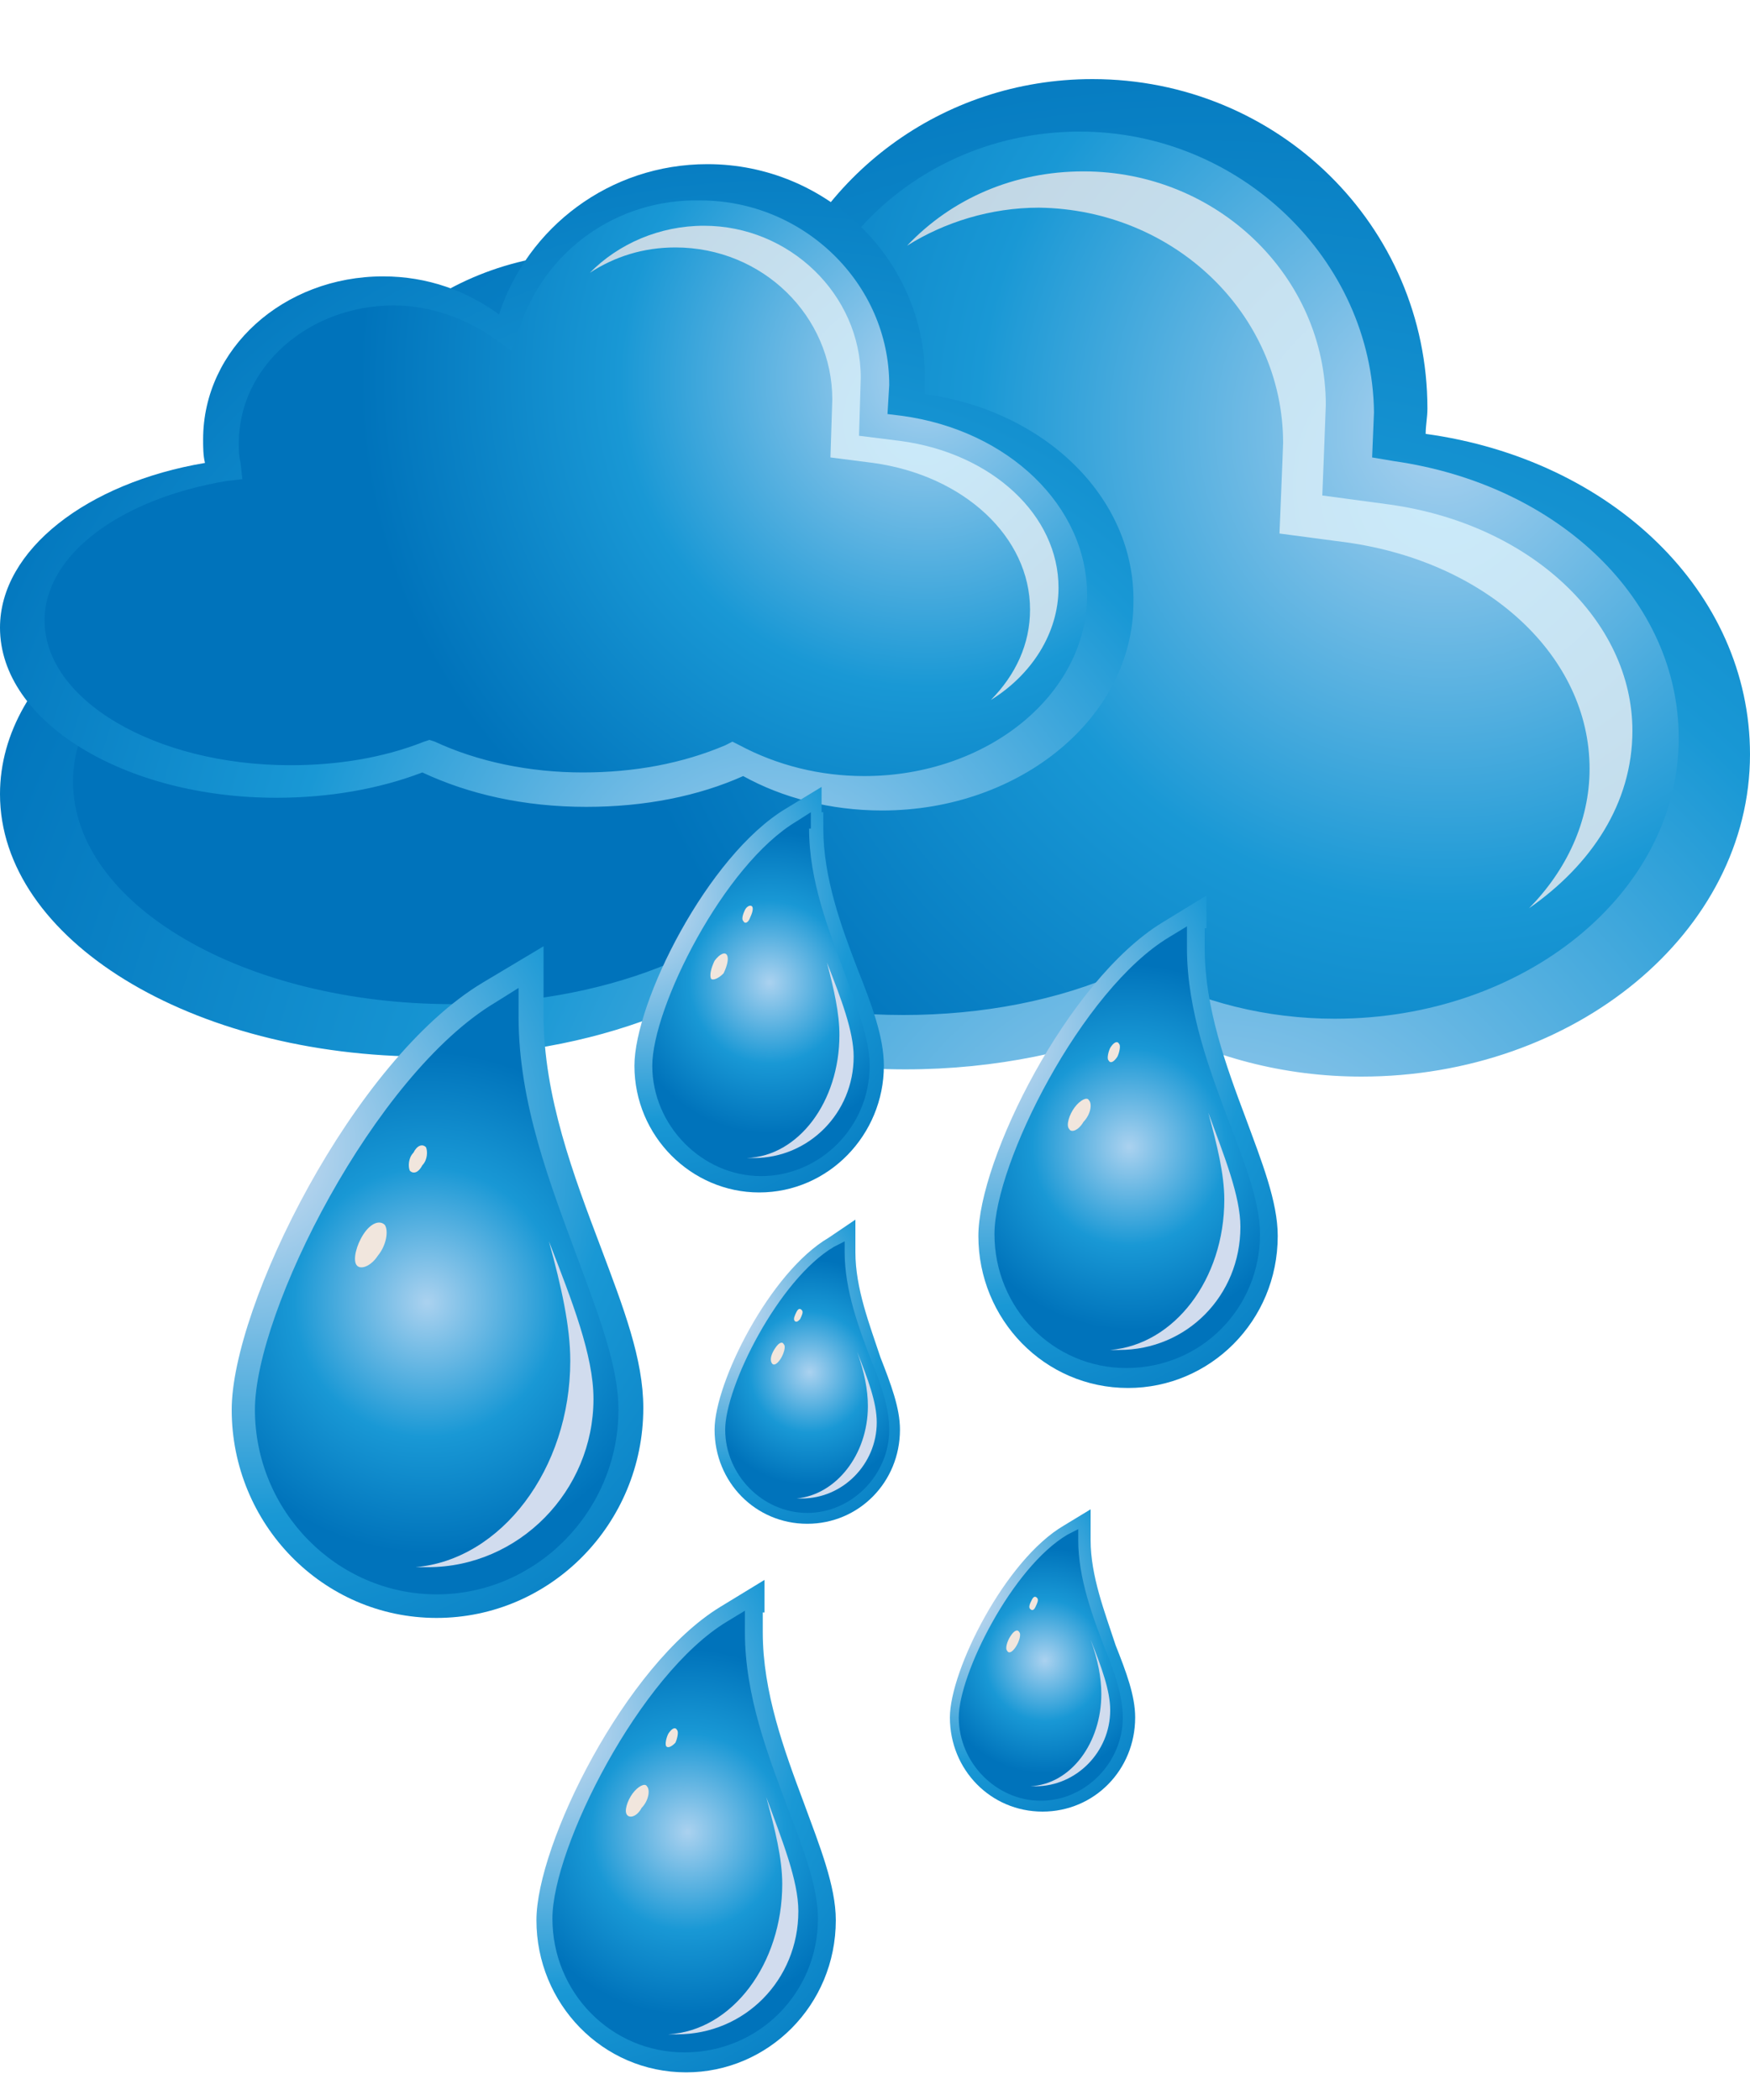 <svg width="15" height="18" viewBox="0 0 15 18" fill="none" xmlns="http://www.w3.org/2000/svg">
<path d="M12.22 3.719C12.22 3.642 12.235 3.58 12.235 3.502C12.235 1.935 10.952 0.678 9.364 0.678C8.065 0.678 6.981 1.516 6.614 2.664C6.202 2.354 5.667 2.168 5.087 2.168C3.773 2.168 2.688 3.13 2.688 4.309C2.688 4.418 2.704 4.511 2.719 4.619C1.161 4.883 0 5.752 0 6.807C0 8.049 1.634 9.057 3.666 9.057C4.384 9.057 5.041 8.933 5.606 8.716C6.217 8.995 6.95 9.166 7.76 9.166C8.539 9.166 9.241 9.011 9.837 8.763C10.372 9.057 10.998 9.228 11.67 9.228C13.503 9.228 15 7.987 15 6.466C15 5.069 13.809 3.937 12.22 3.719Z" fill="url(#paint0_radial)"/>
<path d="M6.858 2.866L6.767 3.145L6.537 2.975C6.171 2.695 5.697 2.54 5.224 2.54C4.093 2.54 3.177 3.362 3.177 4.356C3.177 4.433 3.177 4.526 3.192 4.619L3.223 4.821L3.024 4.852C1.619 5.085 0.626 5.845 0.626 6.699C0.626 7.754 2.092 8.607 3.88 8.607C4.506 8.607 5.117 8.499 5.636 8.297L5.713 8.266L5.789 8.297C6.354 8.561 7.026 8.7 7.744 8.7C8.416 8.7 9.073 8.576 9.623 8.328L9.715 8.281L9.806 8.328C10.295 8.592 10.86 8.732 11.441 8.732C13.06 8.732 14.389 7.661 14.389 6.326C14.389 5.147 13.365 4.154 11.945 3.952L11.761 3.921L11.777 3.533C11.761 2.23 10.631 1.128 9.256 1.128C8.141 1.128 7.179 1.826 6.858 2.866Z" fill="url(#paint1_radial)"/>
<path d="M13.992 6.264C13.992 5.318 13.121 4.495 11.914 4.325L11.334 4.247C11.334 4.247 11.364 3.502 11.364 3.471C11.364 2.369 10.433 1.469 9.287 1.469C8.691 1.469 8.157 1.702 7.775 2.106C8.096 1.904 8.493 1.78 8.905 1.78C10.066 1.795 10.998 2.695 10.998 3.797C10.998 3.828 10.967 4.573 10.967 4.573L11.548 4.65C12.755 4.821 13.625 5.628 13.625 6.59C13.625 7.04 13.427 7.459 13.106 7.785C13.64 7.413 13.992 6.885 13.992 6.264Z" fill="url(#paint2_radial)"/>
<path d="M7.928 3.378C7.928 3.331 7.928 3.285 7.928 3.238C7.928 2.23 7.088 1.407 6.064 1.407C5.224 1.407 4.521 1.95 4.277 2.695C4.002 2.494 3.666 2.369 3.284 2.369C2.429 2.369 1.741 2.99 1.741 3.766C1.741 3.828 1.741 3.906 1.757 3.968C0.748 4.138 0 4.713 0 5.38C0 6.187 1.069 6.838 2.368 6.838C2.826 6.838 3.254 6.761 3.62 6.621C4.017 6.807 4.491 6.916 5.025 6.916C5.53 6.916 5.988 6.823 6.37 6.652C6.706 6.838 7.118 6.947 7.561 6.947C8.753 6.947 9.715 6.14 9.715 5.163C9.73 4.263 8.951 3.518 7.928 3.378Z" fill="url(#paint3_radial)"/>
<path d="M4.445 2.835L4.384 3.006L4.231 2.897C3.987 2.726 3.681 2.618 3.376 2.618C2.643 2.618 2.047 3.145 2.047 3.797C2.047 3.859 2.047 3.906 2.062 3.968L2.077 4.107L1.94 4.123C1.023 4.278 0.382 4.759 0.382 5.318C0.382 6 1.329 6.559 2.49 6.559C2.887 6.559 3.284 6.497 3.635 6.357L3.681 6.342L3.727 6.357C4.094 6.528 4.537 6.621 4.995 6.621C5.438 6.621 5.85 6.544 6.217 6.388L6.278 6.357L6.339 6.388C6.66 6.559 7.026 6.652 7.408 6.652C8.462 6.652 9.318 5.954 9.318 5.1C9.318 4.34 8.646 3.688 7.729 3.564L7.607 3.549L7.622 3.3C7.622 2.431 6.889 1.718 6.003 1.718C5.285 1.702 4.659 2.152 4.445 2.835Z" fill="url(#paint4_radial)"/>
<path d="M9.073 5.038C9.073 4.418 8.508 3.89 7.729 3.781L7.363 3.735C7.363 3.735 7.378 3.254 7.378 3.238C7.378 2.525 6.767 1.935 6.034 1.935C5.652 1.935 5.301 2.09 5.056 2.338C5.27 2.199 5.514 2.121 5.789 2.121C6.538 2.121 7.134 2.711 7.134 3.425C7.134 3.44 7.118 3.921 7.118 3.921L7.485 3.968C8.264 4.076 8.829 4.604 8.829 5.225C8.829 5.519 8.707 5.783 8.493 6C8.844 5.783 9.073 5.426 9.073 5.038Z" fill="url(#paint5_radial)"/>
<path d="M4.659 8.468V8.7C4.659 9.399 4.919 10.081 5.148 10.687C5.346 11.214 5.514 11.649 5.514 12.068C5.514 13.061 4.72 13.868 3.742 13.868C2.765 13.868 1.986 13.061 1.986 12.083C1.986 11.199 3.025 9.088 4.14 8.421L4.659 8.111V8.468Z" fill="url(#paint6_radial)"/>
<path d="M4.445 8.716C4.445 9.461 4.72 10.159 4.949 10.78C5.133 11.276 5.301 11.711 5.301 12.083C5.301 12.952 4.598 13.666 3.743 13.666C2.887 13.666 2.185 12.952 2.185 12.083C2.185 11.245 3.208 9.212 4.247 8.592L4.445 8.468V8.716Z" fill="url(#paint7_radial)"/>
<path d="M4.888 11.664C4.888 11.369 4.812 11.028 4.705 10.64C4.904 11.152 5.087 11.618 5.087 11.99C5.087 12.781 4.446 13.433 3.667 13.433C3.636 13.433 3.59 13.433 3.56 13.433C4.293 13.371 4.888 12.595 4.888 11.664Z" fill="#D1DCEE"/>
<path d="M3.513 10.035C3.498 10.004 3.498 9.926 3.544 9.88C3.574 9.818 3.62 9.802 3.651 9.833C3.666 9.864 3.666 9.942 3.62 9.988C3.589 10.05 3.544 10.066 3.513 10.035Z" fill="#F1E6DD"/>
<path d="M3.055 10.842C3.024 10.795 3.055 10.671 3.116 10.578C3.177 10.485 3.254 10.454 3.299 10.5C3.33 10.547 3.315 10.671 3.238 10.764C3.177 10.857 3.086 10.888 3.055 10.842Z" fill="#F1E6DD"/>
<path d="M7.057 6.962V7.102C7.057 7.521 7.21 7.94 7.347 8.297C7.47 8.607 7.576 8.887 7.576 9.135C7.576 9.725 7.103 10.221 6.507 10.221C5.927 10.221 5.438 9.74 5.438 9.135C5.438 8.592 6.064 7.335 6.736 6.931L7.042 6.745V6.962H7.057Z" fill="url(#paint8_radial)"/>
<path d="M6.935 7.102C6.935 7.552 7.103 7.971 7.241 8.343C7.347 8.638 7.454 8.902 7.454 9.135C7.454 9.662 7.027 10.081 6.523 10.081C6.019 10.081 5.591 9.647 5.591 9.135C5.591 8.638 6.202 7.412 6.828 7.04L6.95 6.962V7.102H6.935Z" fill="url(#paint9_radial)"/>
<path d="M7.195 8.871C7.195 8.685 7.149 8.483 7.088 8.25C7.21 8.561 7.317 8.84 7.317 9.057C7.317 9.538 6.935 9.926 6.461 9.926C6.446 9.926 6.416 9.926 6.4 9.926C6.843 9.911 7.195 9.445 7.195 8.871Z" fill="#D1DCEE"/>
<path d="M6.37 7.893C6.354 7.878 6.37 7.831 6.385 7.8C6.4 7.769 6.431 7.754 6.446 7.769C6.461 7.785 6.446 7.831 6.431 7.862C6.415 7.909 6.385 7.924 6.37 7.893Z" fill="#F1E6DD"/>
<path d="M6.095 8.39C6.08 8.359 6.095 8.297 6.125 8.235C6.171 8.173 6.217 8.157 6.232 8.188C6.248 8.219 6.232 8.281 6.202 8.343C6.156 8.39 6.11 8.405 6.095 8.39Z" fill="#F1E6DD"/>
<path d="M7.332 10.625V10.733C7.332 11.044 7.454 11.354 7.546 11.633C7.637 11.866 7.714 12.068 7.714 12.254C7.714 12.704 7.362 13.061 6.919 13.061C6.476 13.061 6.125 12.704 6.125 12.254C6.125 11.851 6.599 10.904 7.103 10.609L7.332 10.454V10.625Z" fill="url(#paint10_radial)"/>
<path d="M7.24 10.733C7.24 11.059 7.362 11.385 7.469 11.664C7.561 11.882 7.622 12.083 7.622 12.254C7.622 12.642 7.301 12.968 6.919 12.968C6.537 12.968 6.216 12.642 6.216 12.254C6.216 11.882 6.675 10.966 7.148 10.687L7.24 10.64V10.733Z" fill="url(#paint11_radial)"/>
<path d="M7.439 12.052C7.439 11.913 7.408 11.758 7.347 11.587C7.439 11.82 7.515 12.021 7.515 12.192C7.515 12.549 7.225 12.844 6.873 12.844C6.858 12.844 6.843 12.844 6.828 12.844C7.164 12.813 7.439 12.471 7.439 12.052Z" fill="#D1DCEE"/>
<path d="M6.812 11.323C6.797 11.307 6.812 11.276 6.827 11.245C6.843 11.214 6.858 11.214 6.873 11.23C6.888 11.245 6.873 11.276 6.858 11.307C6.843 11.323 6.827 11.338 6.812 11.323Z" fill="#F1E6DD"/>
<path d="M6.613 11.68C6.598 11.649 6.613 11.602 6.644 11.556C6.675 11.509 6.705 11.494 6.72 11.525C6.736 11.54 6.72 11.602 6.69 11.649C6.659 11.695 6.629 11.711 6.613 11.68Z" fill="#F1E6DD"/>
<path d="M9.348 13.092V13.2C9.348 13.511 9.471 13.821 9.562 14.101C9.654 14.333 9.73 14.535 9.73 14.721C9.73 15.171 9.379 15.528 8.936 15.528C8.493 15.528 8.142 15.171 8.142 14.721C8.142 14.318 8.615 13.371 9.119 13.076L9.348 12.937V13.092Z" fill="url(#paint12_radial)"/>
<path d="M9.242 13.2C9.242 13.526 9.364 13.852 9.471 14.132C9.562 14.349 9.624 14.55 9.624 14.721C9.624 15.109 9.303 15.435 8.921 15.435C8.539 15.435 8.218 15.109 8.218 14.721C8.218 14.349 8.677 13.433 9.15 13.154L9.242 13.107V13.2Z" fill="url(#paint13_radial)"/>
<path d="M9.44 14.52C9.44 14.38 9.41 14.225 9.348 14.054C9.44 14.287 9.516 14.488 9.516 14.659C9.516 15.016 9.226 15.311 8.875 15.311C8.86 15.311 8.844 15.311 8.829 15.311C9.18 15.295 9.44 14.938 9.44 14.52Z" fill="#D1DCEE"/>
<path d="M8.829 13.79C8.814 13.775 8.829 13.743 8.844 13.713C8.86 13.681 8.875 13.681 8.89 13.697C8.905 13.713 8.89 13.743 8.875 13.775C8.86 13.806 8.844 13.806 8.829 13.79Z" fill="#F1E6DD"/>
<path d="M8.631 14.147C8.616 14.131 8.631 14.069 8.662 14.023C8.692 13.976 8.723 13.961 8.738 13.992C8.753 14.007 8.738 14.069 8.707 14.116C8.677 14.162 8.646 14.178 8.631 14.147Z" fill="#F1E6DD"/>
<path d="M6.538 13.821V13.992C6.538 14.504 6.721 15.001 6.889 15.45C7.026 15.823 7.164 16.164 7.164 16.459C7.164 17.188 6.583 17.763 5.881 17.763C5.163 17.763 4.598 17.173 4.598 16.459C4.598 15.807 5.361 14.271 6.171 13.775L6.553 13.542V13.821H6.538Z" fill="url(#paint14_radial)"/>
<path d="M6.385 13.992C6.385 14.535 6.584 15.047 6.752 15.497C6.889 15.854 7.011 16.18 7.011 16.444C7.011 17.08 6.507 17.592 5.866 17.592C5.239 17.592 4.735 17.08 4.735 16.444C4.735 15.838 5.484 14.349 6.232 13.899L6.385 13.806V13.992Z" fill="url(#paint15_radial)"/>
<path d="M6.705 16.149C6.705 15.932 6.644 15.683 6.568 15.404C6.705 15.776 6.843 16.118 6.843 16.382C6.843 16.971 6.384 17.437 5.804 17.437C5.773 17.437 5.758 17.437 5.728 17.437C6.277 17.406 6.705 16.832 6.705 16.149Z" fill="#D1DCEE"/>
<path d="M5.712 14.97C5.697 14.954 5.712 14.892 5.728 14.861C5.758 14.814 5.789 14.799 5.804 14.83C5.819 14.845 5.804 14.907 5.789 14.938C5.758 14.97 5.728 14.985 5.712 14.97Z" fill="#F1E6DD"/>
<path d="M5.377 15.559C5.346 15.528 5.377 15.435 5.422 15.373C5.468 15.311 5.529 15.28 5.545 15.311C5.575 15.342 5.56 15.435 5.499 15.497C5.468 15.559 5.407 15.59 5.377 15.559Z" fill="#F1E6DD"/>
<path d="M10.326 7.956V8.126C10.326 8.638 10.509 9.135 10.678 9.585C10.815 9.957 10.952 10.299 10.952 10.594C10.952 11.323 10.372 11.897 9.669 11.897C8.951 11.897 8.386 11.307 8.386 10.594C8.386 9.942 9.15 8.406 9.96 7.909L10.341 7.676V7.956H10.326Z" fill="url(#paint16_radial)"/>
<path d="M10.174 8.126C10.174 8.669 10.372 9.181 10.54 9.631C10.678 9.988 10.8 10.314 10.8 10.578C10.8 11.214 10.296 11.726 9.654 11.726C9.028 11.726 8.524 11.214 8.524 10.578C8.524 9.973 9.272 8.483 10.021 8.033L10.174 7.94V8.126Z" fill="url(#paint17_radial)"/>
<path d="M10.494 10.283C10.494 10.066 10.433 9.818 10.357 9.538C10.494 9.911 10.632 10.252 10.632 10.516C10.632 11.106 10.173 11.571 9.593 11.571C9.562 11.571 9.547 11.571 9.517 11.571C10.066 11.525 10.494 10.966 10.494 10.283Z" fill="#D1DCEE"/>
<path d="M9.501 9.088C9.486 9.073 9.501 9.011 9.517 8.98C9.547 8.933 9.578 8.918 9.593 8.949C9.608 8.964 9.593 9.026 9.578 9.057C9.547 9.104 9.517 9.119 9.501 9.088Z" fill="#F1E6DD"/>
<path d="M9.165 9.678C9.135 9.647 9.165 9.554 9.211 9.492C9.257 9.43 9.318 9.399 9.333 9.43C9.364 9.461 9.348 9.554 9.287 9.616C9.242 9.694 9.18 9.709 9.165 9.678Z" fill="#F1E6DD"/>
<defs>
<radialGradient id="paint0_radial" cx="0" cy="0" r="1" gradientUnits="userSpaceOnUse" gradientTransform="translate(10.318 11.153) scale(11.792 11.98)">
<stop offset="0.006" stop-color="#A9D1EF"/>
<stop offset="0.539" stop-color="#1998D5"/>
<stop offset="1" stop-color="#0073BB"/>
</radialGradient>
<radialGradient id="paint1_radial" cx="0" cy="0" r="1" gradientUnits="userSpaceOnUse" gradientTransform="translate(12.398 3.674) scale(7.469 7.588)">
<stop offset="0.006" stop-color="#A9D1EF"/>
<stop offset="0.539" stop-color="#1998D5"/>
<stop offset="1" stop-color="#0073BB"/>
</radialGradient>
<radialGradient id="paint2_radial" cx="0" cy="0" r="1" gradientUnits="userSpaceOnUse" gradientTransform="translate(12.356 4.166) scale(8.958 9.098)">
<stop stop-color="#CBEBFB"/>
<stop offset="0.777" stop-color="#BDCDDA"/>
<stop offset="1" stop-color="#B9C4D0"/>
</radialGradient>
<radialGradient id="paint3_radial" cx="0" cy="0" r="1" gradientUnits="userSpaceOnUse" gradientTransform="translate(6.574 8.087) scale(7.641 7.762)">
<stop offset="0.006" stop-color="#A9D1EF"/>
<stop offset="0.539" stop-color="#1998D5"/>
<stop offset="1" stop-color="#0073BB"/>
</radialGradient>
<radialGradient id="paint4_radial" cx="0" cy="0" r="1" gradientUnits="userSpaceOnUse" gradientTransform="translate(7.922 3.241) scale(4.84 4.917)">
<stop offset="0.006" stop-color="#A9D1EF"/>
<stop offset="0.539" stop-color="#1998D5"/>
<stop offset="1" stop-color="#0073BB"/>
</radialGradient>
<radialGradient id="paint5_radial" cx="0" cy="0" r="1" gradientUnits="userSpaceOnUse" gradientTransform="translate(7.907 3.606) scale(5.803 5.895)">
<stop stop-color="#CBEBFB"/>
<stop offset="0.777" stop-color="#BDCDDA"/>
<stop offset="1" stop-color="#B9C4D0"/>
</radialGradient>
<radialGradient id="paint6_radial" cx="0" cy="0" r="1" gradientUnits="userSpaceOnUse" gradientTransform="translate(2.13 9.839) scale(5.749 5.841)">
<stop offset="0.006" stop-color="#D3DFF2"/>
<stop offset="0.539" stop-color="#1998D5"/>
<stop offset="1" stop-color="#0073BB"/>
</radialGradient>
<radialGradient id="paint7_radial" cx="0" cy="0" r="1" gradientUnits="userSpaceOnUse" gradientTransform="translate(3.66 11.162) rotate(180) scale(2.116 2.149)">
<stop offset="0.006" stop-color="#A9D1EF"/>
<stop offset="0.539" stop-color="#1998D5"/>
<stop offset="1" stop-color="#0073BB"/>
</radialGradient>
<radialGradient id="paint8_radial" cx="0" cy="0" r="1" gradientUnits="userSpaceOnUse" gradientTransform="translate(5.461 7.71) scale(3.46 3.515)">
<stop offset="0.006" stop-color="#D3DFF2"/>
<stop offset="0.539" stop-color="#1998D5"/>
<stop offset="1" stop-color="#0073BB"/>
</radialGradient>
<radialGradient id="paint9_radial" cx="0" cy="0" r="1" gradientUnits="userSpaceOnUse" gradientTransform="translate(6.597 8.421) rotate(180) scale(1.272 1.293)">
<stop offset="0.006" stop-color="#A9D1EF"/>
<stop offset="0.539" stop-color="#1998D5"/>
<stop offset="1" stop-color="#0073BB"/>
</radialGradient>
<radialGradient id="paint10_radial" cx="0" cy="0" r="1" gradientUnits="userSpaceOnUse" gradientTransform="translate(6.196 11.238) scale(2.584 2.626)">
<stop offset="0.006" stop-color="#D3DFF2"/>
<stop offset="0.539" stop-color="#1998D5"/>
<stop offset="1" stop-color="#0073BB"/>
</radialGradient>
<radialGradient id="paint11_radial" cx="0" cy="0" r="1" gradientUnits="userSpaceOnUse" gradientTransform="translate(6.94 11.761) rotate(180) scale(0.951 0.966)">
<stop offset="0.006" stop-color="#A9D1EF"/>
<stop offset="0.539" stop-color="#1998D5"/>
<stop offset="1" stop-color="#0073BB"/>
</radialGradient>
<radialGradient id="paint12_radial" cx="0" cy="0" r="1" gradientUnits="userSpaceOnUse" gradientTransform="translate(8.211 13.708) scale(2.585 2.626)">
<stop offset="0.006" stop-color="#D3DFF2"/>
<stop offset="0.539" stop-color="#1998D5"/>
<stop offset="1" stop-color="#0073BB"/>
</radialGradient>
<radialGradient id="paint13_radial" cx="0" cy="0" r="1" gradientUnits="userSpaceOnUse" gradientTransform="translate(8.956 14.232) rotate(180) scale(0.951 0.966)">
<stop offset="0.006" stop-color="#A9D1EF"/>
<stop offset="0.539" stop-color="#1998D5"/>
<stop offset="1" stop-color="#0073BB"/>
</radialGradient>
<radialGradient id="paint14_radial" cx="0" cy="0" r="1" gradientUnits="userSpaceOnUse" gradientTransform="translate(4.645 14.769) scale(4.199 4.266)">
<stop offset="0.006" stop-color="#D3DFF2"/>
<stop offset="0.539" stop-color="#1998D5"/>
<stop offset="1" stop-color="#0073BB"/>
</radialGradient>
<radialGradient id="paint15_radial" cx="0" cy="0" r="1" gradientUnits="userSpaceOnUse" gradientTransform="translate(5.893 15.703) rotate(180) scale(1.545 1.569)">
<stop offset="0.006" stop-color="#A9D1EF"/>
<stop offset="0.539" stop-color="#1998D5"/>
<stop offset="1" stop-color="#0073BB"/>
</radialGradient>
<radialGradient id="paint16_radial" cx="0" cy="0" r="1" gradientUnits="userSpaceOnUse" gradientTransform="translate(8.431 8.896) scale(4.199 4.266)">
<stop offset="0.006" stop-color="#D3DFF2"/>
<stop offset="0.539" stop-color="#1998D5"/>
<stop offset="1" stop-color="#0073BB"/>
</radialGradient>
<radialGradient id="paint17_radial" cx="0" cy="0" r="1" gradientUnits="userSpaceOnUse" gradientTransform="translate(9.679 9.83) rotate(180) scale(1.545 1.569)">
<stop offset="0.006" stop-color="#A9D1EF"/>
<stop offset="0.539" stop-color="#1998D5"/>
<stop offset="1" stop-color="#0073BB"/>
</radialGradient>
</defs>
</svg>
